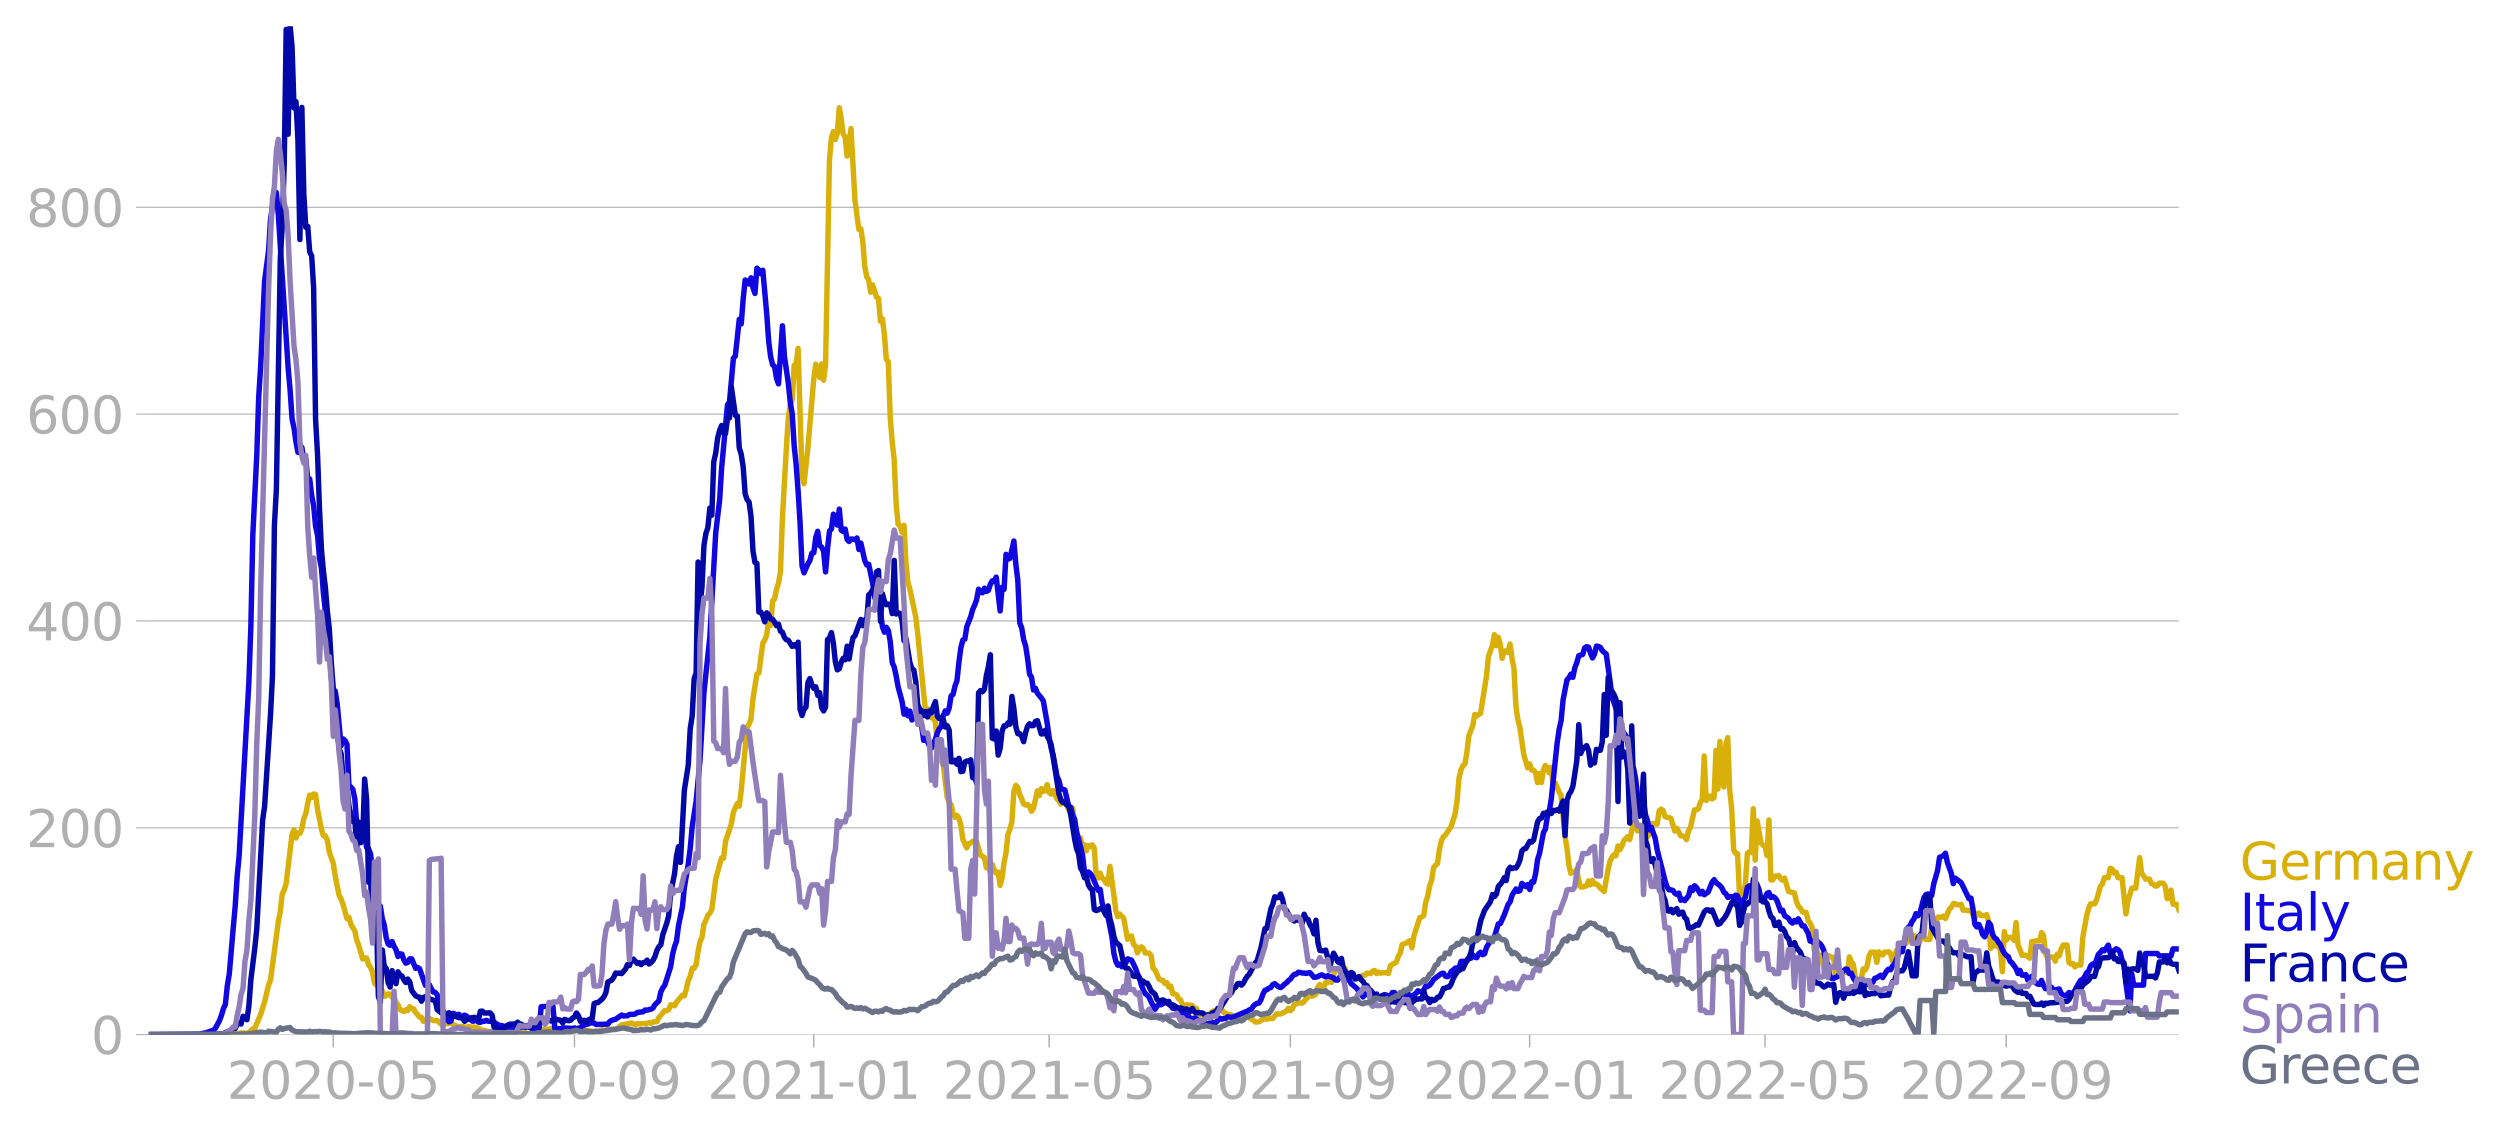 <svg xmlns="http://www.w3.org/2000/svg" xmlns:xlink="http://www.w3.org/1999/xlink" width="916.28" height="416.199" viewBox="0 0 687.21 312.149"><defs><style>*{stroke-linejoin:round;stroke-linecap:butt}</style></defs><g id="figure_1"><path id="patch_1" d="M0 312.15h687.21V0H0v312.15z" style="fill:none"/><g id="axes_1"><path id="patch_2" d="M40.922 284.4h558V7.2h-558v277.2z" style="fill:none"/><g id="matplotlib.axis_1"><g id="xtick_1"><g id="line2d_1"><defs><path id="mbbac6aee06" d="M0 0v3.5" style="stroke:#b0b0b0;stroke-width:.4"/></defs><use xlink:href="#mbbac6aee06" x="91.601" y="284.4" style="fill:#b0b0b0;stroke:#b0b0b0;stroke-width:.4"/></g><g id="text_1" style="fill:#b0b0b0" transform="matrix(.14 0 0 -.14 62.353 302.038)"><defs><path id="DejaVuSans-32" d="M1228 531h2203V0H469v531q359 372 979 998 621 627 780 809 303 340 423 576 121 236 121 464 0 372-261 606-261 235-680 235-297 0-627-103-329-103-704-313v638q381 153 712 231 332 78 607 78 725 0 1156-363 431-362 431-968 0-288-108-546-107-257-392-607-78-91-497-524-418-433-1181-1211z" transform="scale(.016)"/><path id="DejaVuSans-30" d="M2034 4250q-487 0-733-480-245-479-245-1442 0-959 245-1439 246-480 733-480 491 0 736 480 246 480 246 1439 0 963-246 1442-245 480-736 480zm0 500q785 0 1199-621 414-620 414-1801 0-1178-414-1799Q2819-91 2034-91q-784 0-1198 620-414 621-414 1799 0 1181 414 1801 414 621 1198 621z" transform="scale(.016)"/><path id="DejaVuSans-2d" d="M313 2009h1684v-512H313v512z" transform="scale(.016)"/><path id="DejaVuSans-35" d="M691 4666h2478v-532H1269V2991q137 47 274 70 138 23 276 23 781 0 1237-428 457-428 457-1159 0-753-469-1171Q2575-91 1722-91q-294 0-599 50Q819 9 494 109v635q281-153 581-228t634-75q541 0 856 284 316 284 316 772 0 487-316 771-315 285-856 285-253 0-505-56-251-56-513-175v2344z" transform="scale(.016)"/></defs><use xlink:href="#DejaVuSans-32"/><use xlink:href="#DejaVuSans-30" x="63.623"/><use xlink:href="#DejaVuSans-32" x="127.246"/><use xlink:href="#DejaVuSans-30" x="190.869"/><use xlink:href="#DejaVuSans-2d" x="254.492"/><use xlink:href="#DejaVuSans-30" x="290.576"/><use xlink:href="#DejaVuSans-35" x="354.199"/></g></g><g id="xtick_2"><use xlink:href="#mbbac6aee06" id="line2d_2" x="157.914" y="284.4" style="fill:#b0b0b0;stroke:#b0b0b0;stroke-width:.4"/><g id="text_2" style="fill:#b0b0b0" transform="matrix(.14 0 0 -.14 128.666 302.038)"><defs><path id="DejaVuSans-39" d="M703 97v575q238-113 481-172 244-59 479-59 625 0 954 420 330 420 377 1277-181-269-460-413-278-144-615-144-700 0-1108 423-408 424-408 1159 0 718 425 1152 425 435 1131 435 810 0 1236-621 427-620 427-1801 0-1103-524-1761Q2575-91 1691-91q-238 0-482 47Q966 3 703 97zm1256 1978q425 0 673 290 249 291 249 798 0 503-249 795-248 292-673 292t-673-292q-248-292-248-795 0-507 248-798 248-290 673-290z" transform="scale(.016)"/></defs><use xlink:href="#DejaVuSans-32"/><use xlink:href="#DejaVuSans-30" x="63.623"/><use xlink:href="#DejaVuSans-32" x="127.246"/><use xlink:href="#DejaVuSans-30" x="190.869"/><use xlink:href="#DejaVuSans-2d" x="254.492"/><use xlink:href="#DejaVuSans-30" x="290.576"/><use xlink:href="#DejaVuSans-39" x="354.199"/></g></g><g id="xtick_3"><use xlink:href="#mbbac6aee06" id="line2d_3" x="223.688" y="284.4" style="fill:#b0b0b0;stroke:#b0b0b0;stroke-width:.4"/><g id="text_3" style="fill:#b0b0b0" transform="matrix(.14 0 0 -.14 194.44 302.038)"><defs><path id="DejaVuSans-31" d="M794 531h1031v3560L703 3866v575l1116 225h631V531h1031V0H794v531z" transform="scale(.016)"/></defs><use xlink:href="#DejaVuSans-32"/><use xlink:href="#DejaVuSans-30" x="63.623"/><use xlink:href="#DejaVuSans-32" x="127.246"/><use xlink:href="#DejaVuSans-31" x="190.869"/><use xlink:href="#DejaVuSans-2d" x="254.492"/><use xlink:href="#DejaVuSans-30" x="290.576"/><use xlink:href="#DejaVuSans-31" x="354.199"/></g></g><g id="xtick_4"><use xlink:href="#mbbac6aee06" id="line2d_4" x="288.383" y="284.4" style="fill:#b0b0b0;stroke:#b0b0b0;stroke-width:.4"/><g id="text_4" style="fill:#b0b0b0" transform="matrix(.14 0 0 -.14 259.135 302.038)"><use xlink:href="#DejaVuSans-32"/><use xlink:href="#DejaVuSans-30" x="63.623"/><use xlink:href="#DejaVuSans-32" x="127.246"/><use xlink:href="#DejaVuSans-31" x="190.869"/><use xlink:href="#DejaVuSans-2d" x="254.492"/><use xlink:href="#DejaVuSans-30" x="290.576"/><use xlink:href="#DejaVuSans-35" x="354.199"/></g></g><g id="xtick_5"><use xlink:href="#mbbac6aee06" id="line2d_5" x="354.696" y="284.4" style="fill:#b0b0b0;stroke:#b0b0b0;stroke-width:.4"/><g id="text_5" style="fill:#b0b0b0" transform="matrix(.14 0 0 -.14 325.448 302.038)"><use xlink:href="#DejaVuSans-32"/><use xlink:href="#DejaVuSans-30" x="63.623"/><use xlink:href="#DejaVuSans-32" x="127.246"/><use xlink:href="#DejaVuSans-31" x="190.869"/><use xlink:href="#DejaVuSans-2d" x="254.492"/><use xlink:href="#DejaVuSans-30" x="290.576"/><use xlink:href="#DejaVuSans-39" x="354.199"/></g></g><g id="xtick_6"><use xlink:href="#mbbac6aee06" id="line2d_6" x="420.47" y="284.4" style="fill:#b0b0b0;stroke:#b0b0b0;stroke-width:.4"/><g id="text_6" style="fill:#b0b0b0" transform="matrix(.14 0 0 -.14 391.222 302.038)"><use xlink:href="#DejaVuSans-32"/><use xlink:href="#DejaVuSans-30" x="63.623"/><use xlink:href="#DejaVuSans-32" x="127.246"/><use xlink:href="#DejaVuSans-32" x="190.869"/><use xlink:href="#DejaVuSans-2d" x="254.492"/><use xlink:href="#DejaVuSans-30" x="290.576"/><use xlink:href="#DejaVuSans-31" x="354.199"/></g></g><g id="xtick_7"><use xlink:href="#mbbac6aee06" id="line2d_7" x="485.166" y="284.4" style="fill:#b0b0b0;stroke:#b0b0b0;stroke-width:.4"/><g id="text_7" style="fill:#b0b0b0" transform="matrix(.14 0 0 -.14 455.918 302.038)"><use xlink:href="#DejaVuSans-32"/><use xlink:href="#DejaVuSans-30" x="63.623"/><use xlink:href="#DejaVuSans-32" x="127.246"/><use xlink:href="#DejaVuSans-32" x="190.869"/><use xlink:href="#DejaVuSans-2d" x="254.492"/><use xlink:href="#DejaVuSans-30" x="290.576"/><use xlink:href="#DejaVuSans-35" x="354.199"/></g></g><g id="xtick_8"><use xlink:href="#mbbac6aee06" id="line2d_8" x="551.479" y="284.4" style="fill:#b0b0b0;stroke:#b0b0b0;stroke-width:.4"/><g id="text_8" style="fill:#b0b0b0" transform="matrix(.14 0 0 -.14 522.231 302.038)"><use xlink:href="#DejaVuSans-32"/><use xlink:href="#DejaVuSans-30" x="63.623"/><use xlink:href="#DejaVuSans-32" x="127.246"/><use xlink:href="#DejaVuSans-32" x="190.869"/><use xlink:href="#DejaVuSans-2d" x="254.492"/><use xlink:href="#DejaVuSans-30" x="290.576"/><use xlink:href="#DejaVuSans-39" x="354.199"/></g></g></g><g id="matplotlib.axis_2"><g id="ytick_1"><path id="line2d_9" d="M40.922 284.4h558" clip-path="url(#pf5c59f7c82)" style="fill:none;stroke:#b0b0b0;stroke-width:.3;stroke-linecap:square"/><g id="line2d_10"><defs><path id="m95da41d107" d="M0 0h-3.5" style="stroke:#b0b0b0;stroke-width:.3"/></defs><use xlink:href="#m95da41d107" x="40.922" y="284.4" style="fill:#b0b0b0;stroke:#b0b0b0;stroke-width:.3"/></g><use xlink:href="#DejaVuSans-30" id="text_9" style="fill:#b0b0b0" transform="matrix(.14 0 0 -.14 25.015 289.719)"/></g><g id="ytick_2"><path id="line2d_11" d="M40.922 227.547h558" clip-path="url(#pf5c59f7c82)" style="fill:none;stroke:#b0b0b0;stroke-width:.3;stroke-linecap:square"/><use xlink:href="#m95da41d107" id="line2d_12" x="40.922" y="227.547" style="fill:#b0b0b0;stroke:#b0b0b0;stroke-width:.3"/><g id="text_10" style="fill:#b0b0b0" transform="matrix(.14 0 0 -.14 7.2 232.866)"><use xlink:href="#DejaVuSans-32"/><use xlink:href="#DejaVuSans-30" x="63.623"/><use xlink:href="#DejaVuSans-30" x="127.246"/></g></g><g id="ytick_3"><path id="line2d_13" d="M40.922 170.694h558" clip-path="url(#pf5c59f7c82)" style="fill:none;stroke:#b0b0b0;stroke-width:.3;stroke-linecap:square"/><use xlink:href="#m95da41d107" id="line2d_14" x="40.922" y="170.694" style="fill:#b0b0b0;stroke:#b0b0b0;stroke-width:.3"/><g id="text_11" style="fill:#b0b0b0" transform="matrix(.14 0 0 -.14 7.2 176.012)"><defs><path id="DejaVuSans-34" d="M2419 4116 825 1625h1594v2491zm-166 550h794V1625h666v-525h-666V0h-628v1100H313v609l1940 2957z" transform="scale(.016)"/></defs><use xlink:href="#DejaVuSans-34"/><use xlink:href="#DejaVuSans-30" x="63.623"/><use xlink:href="#DejaVuSans-30" x="127.246"/></g></g><g id="ytick_4"><path id="line2d_15" d="M40.922 113.84h558" clip-path="url(#pf5c59f7c82)" style="fill:none;stroke:#b0b0b0;stroke-width:.3;stroke-linecap:square"/><use xlink:href="#m95da41d107" id="line2d_16" x="40.922" y="113.84" style="fill:#b0b0b0;stroke:#b0b0b0;stroke-width:.3"/><g id="text_12" style="fill:#b0b0b0" transform="matrix(.14 0 0 -.14 7.2 119.16)"><defs><path id="DejaVuSans-36" d="M2113 2584q-425 0-674-291-248-290-248-796 0-503 248-796 249-292 674-292t673 292q248 293 248 796 0 506-248 796-248 291-673 291zm1253 1979v-575q-238 112-480 171-242 60-480 60-625 0-955-422-329-422-376-1275 184 272 462 417 279 145 613 145 703 0 1111-427 408-426 408-1160 0-719-425-1154Q2819-91 2113-91q-810 0-1238 620-428 621-428 1799 0 1106 525 1764t1409 658q238 0 480-47t505-140z" transform="scale(.016)"/></defs><use xlink:href="#DejaVuSans-36"/><use xlink:href="#DejaVuSans-30" x="63.623"/><use xlink:href="#DejaVuSans-30" x="127.246"/></g></g><g id="ytick_5"><path id="line2d_17" d="M40.922 56.987h558" clip-path="url(#pf5c59f7c82)" style="fill:none;stroke:#b0b0b0;stroke-width:.3;stroke-linecap:square"/><use xlink:href="#m95da41d107" id="line2d_18" x="40.922" y="56.987" style="fill:#b0b0b0;stroke:#b0b0b0;stroke-width:.3"/><g id="text_13" style="fill:#b0b0b0" transform="matrix(.14 0 0 -.14 7.2 62.306)"><defs><path id="DejaVuSans-38" d="M2034 2216q-450 0-708-241-257-241-257-662 0-422 257-663 258-241 708-241t709 242q260 243 260 662 0 421-258 662-257 241-711 241zm-631 268q-406 100-633 378-226 279-226 679 0 559 398 884 399 325 1092 325 697 0 1094-325t397-884q0-400-227-679-226-278-629-378 456-106 710-416 255-309 255-755 0-679-414-1042Q2806-91 2034-91q-771 0-1186 362-414 363-414 1042 0 446 256 755 257 310 713 416zm-231 997q0-362 226-565 227-203 636-203 407 0 636 203 230 203 230 565 0 363-230 566-229 203-636 203-409 0-636-203-226-203-226-566z" transform="scale(.016)"/></defs><use xlink:href="#DejaVuSans-38"/><use xlink:href="#DejaVuSans-30" x="63.623"/><use xlink:href="#DejaVuSans-30" x="127.246"/></g></g></g><path id="line2d_19" d="m40.922 284.4 22.644-.081 2.156-.244.54-.162 1.078.08.539.042.54-.244 1.077-.975.54-.162 1.617-3.817 1.078-3.452 1.078-4.549.54-1.42 2.156-16.042.54-2.802.538-4.873.54-1.056.539-1.827 1.617-13.482.54-1.219.538 2.234.54-1.38.539.12.539-1.258.539-2.802.539-1.34.54-2.883.538-2.234.54.65.538-.975.54.163.539 4.06 1.078 5.483.54 1.787h.538l.54 1.259.538 3.208 1.079 3.086.539 3.452 1.078 5.4.54.976.538 1.502 1.079 3.899.539-.366.539 1.95 1.078 1.786.54 2.6.538 1.38 1.079 3.736.539-.284.539.04.54 1.787.538.731.54 1.3.538 3.005.54.609.539.081.539.447.539 1.096.54 1.462.538-.203.54-.487.539.122.539.812.539-.04.539 1.38.54.73.538 1.3 1.078.528.54-.446.539.203.539-1.056.539.447.54.162.538.975 1.079 1.258.539.082.539 1.137.539-.488h.539l.54-.324 1.077.568h1.079l1.078.975.54-.203.538.203.54-.163 1.078-.122 1.617.934h1.618l.538.163h.54l.539-.122 1.078.163.54-.041 1.077.284.54.366.539.203.539.08.539.204.54.081 2.156-.081 1.078-.487 2.156.08h.54l.539.123h.539l.539.284 1.078-.447.54-.243 1.078-.082.539-.203.539-.325 1.617.65.54.122.538-.244.54.244 1.617.04.54-.04.538-.244.54.285 2.156-.244 1.617.528.54.244.539-.163 1.078.04.539-.324.54-.122.538.081.54-.04 1.078.325 1.078.08.539.204h.54l1.077-.163.54-.04.539-.325.539.122h.539l.539-.244 1.078-.04 1.079.121.539-.284.539-.65.539-.325 2.696-.568 1.078.568.539-.406.54.122 1.077-.122.54.04 1.078-.283.539.162.539-.365 1.078-.082.54-1.096 1.617-1.95.539.041.54-.243.538-1.381 1.078.284.54-1.015 1.617-1.909.54.203.538-1.868.54-2.396.538-1.137.54-2.193h.539l.539-1.015.539-3.614.54-2.68.538-1.178.54-3.614.539-1.097.539-1.38.539-.569.539-.934 1.078-8.406 1.078-4.061.54-1.787.539.04.539-4.588 1.078-3.249.54-1.705.538-3.087 1.079-2.396.539.731.539-4.264 1.617-17.421.54-.812.539-1.422.539-5.644 1.078-6.782.54-.244 1.077-8.162.54-.894.539-1.421.539-4.183.539 1.584.539-6.741.54-.528.538-2.68.54-1.665.538-3.127.54-14.701 1.078-19.208.539-8.366.54-3.573.538-1.544.54-9.38.539-.406.539-4.224 1.078 35.046.54 2.152 1.077-9.868 1.618-19.086.539-3.899 1.078 3.655.54-3.736.538 4.467.54-4.304L228 44.073l.539-6.213.539-1.665.54 2.152.538-1.665.54-7.066.539 3.046.539 4.183.539.812.539 5.239 1.078-7.554 1.078 19.696 1.079 8 .539-.122.539 3.493.54 6.74.538 2.925.54.812.538 3.452.54-2.03 1.078 3.41.539.285.54 6.294.538-.65.54 4.264.539 6.823.539.69.539 15.432.539 6.578.54 4.873.538 12.143.54 5.604.538.528.54 1.705.539-1.908.539 10.274.539 5.36.54 1.95 1.617 7.634.539 4.589 1.617 16.284.54 4.914.538-.487.54.081.539 2.315.539.162.539 1.056.539 5.28 1.078 5.278.54 1.056 1.078 8.975.539 1.543.539.488.539 2.477.54 1.056.538-.528.54.69.538 2.071.54 3.817 1.078 2.356.539-1.178.54-.122.538-.487h1.079l1.078 3.777 1.078.65.54 2.842.538-.04.54 1.096.539-1.99.539 1.502.539.894.539-.284.54 3.654.538-1.99.54-4.263.538-2.6.54-5.116.539-1.462.539-1.99.539-8.284.54-1.787.538.528.54 1.99.539 1.096.539 1.503.539.284.539-.122.54.447.538 1.38.54-.73 1.078-4.874.539 1.3.539-1.909.539.772.54-.203.538-1.665.54 2.193.538.406.54-.975 1.078 2.274.539.569.54.893.538-.243.54-.69 1.078 2.517.539.69.539-1.137.54 3.818 1.077 4.75.54-.405.539 2.518.539-.65.539 1.665.539-1.462.54.284.538-.447.54.853.538 7.635.54.568.539-1.3.539 1.382.539.284.54 1.056.538.284.54-4.873 1.078 7.878.539 4.305.539 1.665.54-.731 1.077 1.096 1.079 5.848.539-.65.539-.284.539 2.274.54.487.538 1.909.54-1.218.538-.447.54.447.539 1.218 1.078.081.54.65.538 3.492.54.488 1.078 2.436.539.325.539.081.54.813.538-.204.54 1.219.538-.285.54 2.112.539.04.539.285.539 1.056.54.325.538 1.3.54.811.538-.771 1.618.203.539.812.54-.04.538 1.258.54.528 1.078.163.539-.325.539.365.54-.406.538-.65.54-.243 1.078-.122 1.078-.244.539.853.54.163.538.284 1.078.203.54.772 1.078-.366.539.244 1.617-.285h.54l1.078.813.539.203.54.528.538.04.54-.081 1.078-.69.539-.203.539.243.539-.243h1.078l1.079-1.26H352l.539-.202 1.078-.61.54-.73.538.65.54-.488.539-1.259.539-.081.539-.366 1.078.122.54-.487.538-.69.54-.407.539-.852.539.528.539-.163.54-.365.538-1.95.54-.73.538 1.42.54-.73.539-1.219.539-.04.539-.528.54.487 1.077-3.736.54.04.539.407.539.122.539-.812.54.162.538 1.95.54-.326.538-.162.54.771.539.122.539.447.539-.365.54-.041.538-.528.54.04.538-.609 1.079.082.539-.65.539-.162.54.852.538-.406.54.284.539-.121h1.078l.539.203.54-2.071.538-.447 1.078-.528.54-1.624.539-.894.539-2.396 1.078-.365.54-.406.538-.244.54 1.909.539-3.25 1.617-5.035.54-.162.538-.406.54-3.574.539-1.705.539-2.843.539-1.503.539-3.492.54-.731.538-.406.54-3.899.538-2.355.54-1.178.539-.406 1.617-2.396 1.078-3.451.54-3.534.539-6.335.539-2.233.539-1.178.539-.446.54-3.209.538-4.507 1.079-2.843.539-3.046.539.406 1.078-.771 1.617-10.234.54-5.36 1.078-2.965.539-3.005.54 3.005.538-2.314.54 1.908.538 3.899.54-1.95.539-.121.539.446.539-2.314.54 3.939.538 2.72.54 10.437.539 3.736.539 2.03 1.078 7.554 1.078 3.614.54-1.096.538 1.706.54.04.539.65.539 2.761.539-2.436.54 2.396.538-3.411.54-1.26.538.65.54 1.381.539-1.543.539 5.157.539-.893 1.078 2.558.54.894 1.078 11.127.539 3.33.539 4.71.54 2.274.538-.284.54.081.538-.852.54 2.964.539 1.868h.539l1.078-.325.54-1.34.538 1.056.54-1.218.539.974h.539l.539.406.539.731 1.078.934 1.079-6.091.539-2.274.539-1.056.539-.69.54.284.538-2.68.54 1.015.538-.934.54-1.543 1.078-1.097.539.813 1.078-4.67.54.73.538 1.544.54-1.625.539.65.539-.081.539 2.883.54-.081.538-.975.54-2.64.539-.202.539.243h.539l.539-3.614.54-.528.538.325.54 1.705.538.244.54.04.539.204 1.078 3.492.54-.771 1.077 2.07.54.041.539.244.539.772.539-2.437.539-.893 1.078-4.833h.54l.539-.284.539-1.746.539-.772.539-12.02.54 12.223 1.077-1.218.54.812.539-.366.539-12.995.539 10.64.539-13.076.54 10.396.538 2.112.54-11.737.538-1.827.54 14.538.539 4.955.539 11.37.539.934.54.081.538 11.452.54.528.539-.568.539-3.127.539-8.325.539-.447.54.203.538-12.06.54 14.131.538-10.761 1.079 6.091.539.569.539.243.54 2.6.538-9.788.54 16.488h.538l.54-1.015h.539l.539-.203.539.893.54.406.538-.568 1.079 3.654 1.617.447.54 2.315.538 1.3.54.527.538.975.54.244.539-.041.539 2.274.539.65.54 1.178.538 6.05.54 1.909.538-.284.54-.04.539.933.539 2.721.539.203.54-3.614h.538l.54.325.539.08.539 5.443.539-2.193.539 1.665.54-.61.538-.162 1.078-.04.54-4.265.539 1.34.539.69.539 3.534.54.772 1.077.04.54-3.046.539.325.539-1.015.539-2.883.539-1.056h1.078l.54 2.802.539-2.883.539.609.539.244.539-.772h.54l.538-.122.54.447.538 2.152.54-1.015.539-1.909 1.078-.04.54-.203.538-2.559.54.731.538-1.502.54.65.539-1.219h.539l.539.325.54 2.558 1.077-2.599.54.082.539.73h1.078l.54-3.451.538-1.828.54.812.538-1.624 1.079-.04.539-.285.539.65 1.078-2.599.54-.487.538-.975h.54l.539.284.539.04.539-.12.54 1.583.538-.081.54.162h1.078l.539 1.218.539.853.54-1.259.538-.081.54.65h1.078l.539-.244.539 1.828.539 7.472.54-1.503.538.812h1.078l.54 1.097.539 5.97.539-11.006.539 2.356.54-.772h1.077l.54.812.539-4.873.539 6.254.539 1.178.54 1.543h1.077l1.079.812.539-4.589.539.081.539-.243h1.078l.54-2.275.538.772.54 5.036.539.974 1.078-.081h.54l.538 1.137.54-1.95.539.488.539-1.908.539-1.056h1.078l.54 4.792.538.406.54-.122.539.934.539-.528h1.078l.54-7.513 1.077-6.091.54-1.95.539-1.258h1.078l.539-.975 1.078-3.898.54-.528.539-1.787h1.078l.539-2.6.54.244.538 1.097.54-.244.538 1.503h1.079l1.078 9.95.54-3.453 1.077-3.614h1.079l1.078-8.406.539 4.304.54.69.538.894h1.079l.539 1.26.539.162.539.528.54-.082.538-.73h1.078l.54.812.539 3.41.539-.04.539-2.274.54 3.898h1.077l.54 1.503h0" clip-path="url(#pf5c59f7c82)" style="fill:none;stroke:#d8b009;stroke-width:1.5;stroke-linecap:square"/><path id="line2d_20" d="m40.922 284.4 13.479-.081.539-.04 1.078-.285.54-.081 2.156-.772.539-.568 1.078-2.03.54-1.463.538-1.827.54-1.137.539-5.198.539-3.208 1.078-12.549.54-6.01.538-8.162.54-5.645 2.695-47.96.54-15.31.538-25.096 1.079-21.726.539-16.163.539-8.447 1.078-23.431 1.078-8.163.54-8.568.539-3.818 1.078-3.736.54 6.213 2.695 41.95.539 6.091.539 7.96.54 2.518.538 3.817.54 2.843.539.08.539-1.461.539 3.452.539-.203.54 5.563.538-.081.54 4.548.538 2.762.54 5.726.539 2.477.539 6.294.539 2.721.54 7.025.538 4.914.54 6.173.538 4.63 1.079 13.4.539-2.396.539 3.493 1.078 11.533.54-1.868.539.447.539 1.055.539 11.371.539.366.54.65.538 2.598.54 7.066.538.488.54.04.539 1.665.539.812.539 3.25.54.405.538 1.381 1.079 8.853.539 1.38.539 3.859.539.284.539 3.411.54 1.787.538 3.492.54 1.746.539.325.539-1.015.539 1.3.539.934.54 1.868.538-.731.54.08.538 1.585.54.893.539-.203.539-.975h.539l1.078 2.6.54-.244.538.365 1.618 4.548.539-.527.54.365.538 1.178.54.812.539.122.539.65.539 3.005.539 1.3.54.69.538 1.664.54.082.538.69.54-.203.539-2.112.539.163.539.609.54-.528.538.609.54-.081.538-.284.54.243.539.731.539.122.539.569.54-.082.538-.203.54.528.539.081.539-.324.539.04.539-.284.54.244 1.077.08.54.163.539.406 1.078.61.539-.082.54.325 1.617.569.539-.163h.539l.539-.122.539-.284.54.244 1.077-.285.54.244.539-.325 1.078.569 1.617-.04h.54l.539-5.89 1.078-.08 1.617.162.54-.244.538 6.295.54-.122 1.078.04.539-.243 2.696.162.539-.162.539.284.54-.203.538-.081.54-.61.538-.121.54-.244.539-.08.539-.326 1.078.04.54.407 3.234-.081.54-.731.538-.325 1.079-.325 1.078-.731.539-.406.54.284.538-.081.54.04.538-.405h1.079l.539-.122.539-.406 1.617-.203.54-.488.539.081.539-.203.539-.08.539-.326.54-.934 1.077-1.015.54-2.477.539-1.097.539-.73 1.617-5.077.54-3.41.538-2.153.54-1.462.539-4.224 1.078-5.157.54-5.36 1.077-6.457.54-4.386.539-5.93 1.078-6.984 1.078-11.33 1.078-18.6 1.618-15.187 1.617-28.67 1.078-9.056.54-8.731 1.617-17.422.54-.69 1.077-12.061.54-.65 1.078-10.07.539 1.258.539-6.863.54-5.198.538.244.54.852.539-1.705.539 2.761.539 1.543.539-6.944.54.528.538.975.54-.934 1.078 11.98.539 7.512.539 4.305.539 2.152.54.528.538 3.249.54 1.502 1.078-15.96.539 8.285 1.078 7.432.54 5.36.538 3.087.54 8.852.539 5.158.539 7.228.539 8.731.539 11.858.54 1.909 1.077-2.477.54-.894.539-2.03.539-.122.539-4.183.539-1.705.54 3.939.538.406.54 1.096.539 5.726.539-6.416.539-4.833.539-.568.539-4.061.54 1.34.538 1.665.54-4.386.539 5.807.539.325.539-.65.539 2.884.54.528.538-.69.54.04.538.203.54-.528.539 3.168.539-1.747 1.078 4.833.54 1.178.538-.203 1.079 5.238.539 3.696.539 1.705.539-.365.54 2.883.538 4.061.54 1.462.539-1.34.539.893.539 3.127.539 5.685.54 1.219.538 2.477.54 3.005 1.078 3.98.539 3.492.539-1.34.539 1.787.54-1.3.538 2.437.54-.447 1.078-1.462.539 2.071.539 1.584.539 3.858.54-1.178.538 1.625.54 1.137.539.528 1.078-2.437.539-1.787.54-1.096.538-.61.54-2.923.538-1.34.54.609.539-1.38.539-3.371.539-.407.54-2.314.538-1.462.54-5.117.538-4.02.54-2.03.539-.244.539-3.412 1.078-2.761.54-1.99.538-1.178.54-1.502.539-2.883.539.852.539.122.54-1.259.538.894.54-.285.538-1.665.54-.974.539.162.539-1.177 1.078 9.3.54-6.498.538.568.54-9.624.539 1.3.539-.204 1.078-4.751.54 6.416.538 4.345.54 11.737.539 1.38.539 3.249.539 1.706.539 3.492.54 4.264.538.812.54 3.533.538-.487.54 1.38 1.078 1.3.539.812 1.078 6.132.54 3.899.538 2.964.54 1.828 1.078 5.888.539 1.218.54 2.275.538.08.54.204 1.078 4.548.539.203.539 2.315.54 1.015.538 3.574.54 1.868 1.078 4.386.539 4.588.539 1.503.539-1.462.54.447.538.853 1.618 3.776.539-.284.539 3.736.539 1.706 1.078 2.274 1.079 5.36.539 4.548.539 2.153.539 1.056.54-.285.538.69.54-.365.538-.609.54-1.178 1.078.366 1.078 2.193.54 1.584.538 1.015.54 2.07.539 1.382.539.974.539.366.539.609.54 1.3 1.077 1.99.54-.854.539-.487.539.122.539-.284.54-.447.538.244.54-.447.538 1.137.54.73.539.082.539-.122.539.731 1.078.731.54.122.538.406.54.203.539.731.539.163.539-.366.54.163.538.568.54-.04 1.078.406.539.406.539.08 1.078-.486.54.324.538-.162 1.079-1.178.539.244.539-.162.54-.041.538-.447 1.078.163.54-.122 3.234-1.38.54-.163.539-.406.539-.122.539-.853.54-.487.538-.325.54-.081.538-.934.54-1.544.539-1.015.539-.162.539-.447.54-.162.538-.813.54-.243 1.078.893.539.163.539-.366.539-.568.54-.366.538-.61.54-.405.539-.772.539-.528.539-.08.539-.488.54.04.538.163h.54l.538.122.54-.163.539-.04 1.078 1.259.54-.041.538-.163.54-.324.538-.163 1.079.569.539-.325 1.617.609.54.569.539.04.539-.73.539-.041 1.078.243.54.488h.538l.54 1.015 1.617 1.38.539.975.54.406.538.894.54-.853 1.078.365 1.617.163.54-.488.538 1.3.54.122.539-.406.539-.853 1.617.447.54-1.016h.538l.54.569.539.893 1.078-1.259.539.244.54.081.538-.081 1.079.69.539-.528.539-.365.539-.731.539.244h.54l.538-.488.54-1.096.539.122.539-.325.539-.69.539-.894 2.156-1.624.54-.082.539.813.539.162.539-.406.54-1.056.538-.365.54-.528 1.078-.203.539-1.665.539-.04.539.202.54-.243.538-.731.54-.041.539-.934.539.609.539.162.539-1.096.54-.406.538.69.54-.284.538-1.787 1.079-1.787.539-.243.539-.853 1.078-3.533.54-.081 1.078-2.356 1.078-2.924.539-.69.54-1.827 1.077-1.706.54.65.539-.203.539-1.99 1.078.893.54-.568.538 1.34.54-2.112.539.081.539-2.314.539-3.858.539-1.706 1.078-5.726.54-.974.538-3.533.54-1.422.539-3.33 1.078-10.355.54-5.036.538-3.695.54-2.437.539-5.685 1.078-5.523.539-.528.54-1.015.538.853.54-2.64.538-1.38.54-1.91 1.078-.365.539-1.787.54-.324.538.121.54 1.665.538 1.3.54-1.015.539-2.234.539.081.539.244.54.934 1.077.934 1.079 7.635.539 4.304 1.617 4.467.54 4.305.538.203 1.079 1.503.539 2.03 1.078 5.929.54 1.056.538 2.883.54 4.914.539 1.705.539-.121.539-.244.539 3.614.54 1.543.538 2.6.54-.691 1.078 3.086.539 3.127 1.617 6.335.54 2.193.538 1.625.54.771.539.04.539.163.539.772.54.325.538-.366.54 1.95.538-.285.54.406 1.078-1.34.539-2.193.54.772.538-1.34.54.446 1.078 1.787.539-.69.539.934 1.078-.772 1.078-2.68.54-.69.539.812 1.078.812.54.69.538 1.138.54.406.538 1.015.54-.203H476l.539.446.539-.852.54.203 1.077 3.167.54-2.03.539-.69.539-2.803.539-.406.54.244.538-.569.54-.771.538.771.54 1.422.539 2.802.539.528 1.078-2.315.54-.284.538 1.38.54-.284.539.325.539.69 1.078 2.965.54-.203.538 1.502 1.079.731.539.894.539.406.539-.731.54.406.538-.853 1.078 1.95h.54l1.078 2.03.539 2.152.54-.04.538.568.54-1.178.538 1.016.54.284.539.73.539 1.179.539 3.167.54.61.538 3.167.54.771h.539l.539-.324.539-.163.539-.853.54-.203 1.077-1.015.54.04.539 1.178.539-.122.539 1.3.539.812.54.447.538.609.54.325.538-.731.54.447.539-.082 1.078-.852.54.203.538-1.056.54-.163 1.078-.69.539.65 1.078-1.787.54-.528.538.162.54-1.015.539-.487 1.617-3.98.54.528 1.077-5.32.54-1.38.539-.447.539-1.178.539-.73.539-1.422.54.609.538-.772 1.079-4.182.539-.853.539-.203.539.081.54.325.538-3.127 1.078-3.736.54-3.614 1.078-.447.539-.69.54 2.558 1.077 3.005.54 2.802.539-1.502 1.617 1.218 2.157 4.426.539-.162.539 2.883.539 4.345.54.69.538-.69.54 1.137.538 1.665.54.61.539-1.34.539-2.6.539.65.54 2.559.538 1.015.54.325.538.893.54.61.539 1.461.539.894.539.65.54.324.538 1.3.54.446 1.078 1.544.539 1.34.539-.853.54 1.3.538.04.54-.162.538 1.462 1.079-1.016.539 1.178.539.61.54.365.538.08.54-1.096.538 1.34.54.934h.539l1.078-.406.54.772.538-.04 1.079-.244.539 1.218.539.447.539.203.54-.285.538-.609 1.078.366 1.618-2.924.539-.853.54-.162.538-.813.54-1.055.538-.406.54-1.462.539-.528.539.365 1.078-3.046.54-.487.538-.73.54.283 1.078-1.583.539 2.193.54-.285 1.077-.893.54.244.539.65.539 2.111.539 1.584.539 4.873 1.078 7.594.54-10.152.538 3.086h2.696l.54-8.69h3.234l.54.65h3.234l.54-1.91h1.616" clip-path="url(#pf5c59f7c82)" style="fill:none;stroke:#1007e1;stroke-width:1.5;stroke-linecap:square"/><path id="line2d_21" d="m40.922 284.4 18.33-.081 2.157-.203.54-.285 1.078-.324.539-.285.54-.609.538.122.54-1.178.538-.203.54.122.539-2.112.539.325.539.61.54-3.858.538-7.148 1.079-8.65.539-5.198 1.617-30.05.54-3.737 1.617-25.096.539-10.6.539-41.502.539-9.95 1.078-63.228.54-9.137.538-16.894.54-37.158.539 28.792L79.74 7.2l.539 5.563.54 16.894.538-1.706.54 10.559.539 27.33.539-36.305.539 23.838.539 9.096.54-.203.538 6.985.54 1.056.538 8.731.54 36.305.539 9.624.539 15.107.539 11.046.54 5.929.538 4.467.54 6.538.538 4.792.54 9.218 1.078 13.97.539 4.386.54 5.32.538 1.38.54 6.132.539 4.467.539-1.015.539 4.751.539 2.64.54 1.746.538-.609.54 7.716.538-6.985.54 5.685.539-.73.539-16.772.539 5.441.54 22.945.538-1.056.54 10.924.538-1.868.54.487.539 22.863.539 1.625.539-14.376.54 4.467.538.609.54 3.94.539 1.177.539-4.508.539 2.315.539 1.259.54-3.249.538.893.54.244.538 1.056.54.73.539-.933.539.73.539 2.437 1.078 1.422.54.284.538.122.54 1.096.539-1.056.539-.162.539-.04.54.568 1.077.406.54.162.539 2.437 1.078.853.54-.488.538.69.54.245.538-.447.54.974.539-.243 1.617.609.54.04.538.204.54.771.539-.487.539-.122.539-.325 1.078-.162 1.078.65.54-2.315.539-.04.539.527 1.617-.04.54.609.538 3.33 1.079.365.539.122h.539l.54.243.538-1.055 1.078-.528 1.618-.04.539-.488.54.447.538.121.54.488 1.078-.122h.539l.539.609 1.617-1.3.54-.243 1.078-.081.539-.163.539-.365.54.04.538.244.54-.203.538-.325 1.618.325.539.73.54-.974 1.077.366.54-.122.539-.61.539-.324.539-1.056.54.731.538 1.543.54-.244.538-.04.54.325.539-.447.539-.244.539-.08.54-4.143.538-.244.54-.04 1.078-.934.539-.65.539-1.137.539-2.924 1.078-.528.54-.771.539-1.178.539.081.539-.04.539.121 1.078-1.218.54-1.259.538.244.54-1.38.539-.366 1.078 1.177.54-.203.538.528.54-.568h.538l.54-.65.539 1.056.539-.406.539-.569.54-1.056.538-1.665.54-1.056.539-.487.539-2.802 1.078-3.127.54-2.071.538-6.213 1.078-5.32.54-4.914.539-2.558.539 4.304 1.078-19.817 1.078-6.904.54-10.03.539-3.493.539-10.233.539-1.584.539-30.498.54 11.899.538-5.036.54-11.451.539-3.29.539-1.584.539-5.36.539 1.95.54-14.701.538-2.356.54-4.223.538-2.03.54-1.34.539 1.99.539.202.539-4.183.54-.08.538-8.448 1.078 7.716.54.203.539 8.731.539 1.747.539 3.492.54 7.39.538 1.625.54.65.539 3.98.539 9.502.539 3.127.539.285.54 13.36h.538l.54.975.538 1.705.54-2.477.539.569.539 1.137.539.08.54.772.538.975.54-.406.538 1.909.54.284.539 1.421.539.65.539.162 1.078 1.665.54-.446.539.528.539-1.219.539 18.396.539 1.747.54-1.706.538-.569.54-6.781.538-1.097.54 1.625.539 1.055.539-.406.539 2.315.54-.69.538 4.101.54.894.539-1.016.539-18.599.539-.487.539-1.421.539 2.964.54 5.117.538 2.152.54-.325.539-1.827.539-1.015.539.406.539-3.736.54 3.492.538-3.29.54-2.558.538-.527 1.618-4.468.539 1.706.54-1.624.538.122.54-6.985.538-.447.54-.934.539-.406.539-4.548.539-.325.54 13.97.538-7.595.54 2.03.539.976.539-.163.539.081.539 2.518.54-14.62.538 14.742.54-.325.538.163.54 1.949.539 5.563.539-.568 1.078 6.578.54 1.706.538.325.54 3.167.539 6.336.539 1.299.539.406.539 1.34.54-1.137.538 1.503.54-1.665.539.528.539-1.787.539-1.3.539 4.061.54.61.538-.325.54.609.538 2.03.54-.365.539 1.137.539 8.771.539.041.54-.447.538 1.097.54-1.625.538 3.655.54-.122.539-2.517.539-.285.539.082.54-.407.538 4.914.54-.203.539 1.706.539-24.853.539-.61.539.326.54-.69.538-3.818.54-2.315.538-3.33.54 22.944.539.204.539-2.193.539 6.619.54-1.827.538-4.792.54-1.422.538.04.54-.852.539.366.539-7.635.539 3.29.54 5.035.538 1.909h.54l.539.73.539 1.462.539-2.517.539-1.746.54-.65.538.528.54-.04.538-1.138.54-.203 1.078 3.655.539-.081.54-.934.538 1.624.54 1.015.538 1.26 2.157 13.603.54 1.665.538.65.54-.04.539.77.539.245.539 2.436 1.078 6.741.54 2.6.538 1.38.54 3.899.539.934.539 1.746.539-.081.539 2.03.54.934.538.406.54 5.442.538.284.54-.162.539-.366.539-.081.539.853.54 1.096.538-2.599.54 3.533.539 1.99.539 2.924.539 1.502 1.078.935 1.078 4.913.54 1.26.539.08.539.569.539.934.539.65.54.04.538-.203.54.853.538.487.54.244.539.487.539.04.539.935.54 1.178 1.077.934.54 1.421.539.406 1.078-.284 1.078.568.54.61.538.365.54-.203 1.617.975.54-.122 1.077.406.54-.081 1.078.609.539-.772.539.894.54.365.538-.162.54.121h.539l.539.325.539.853.539-.65.54.163.538-.61.54-.243.538-.04.54-1.056.539.162 2.156-3.533 1.078-.934.54-1.259.539-.203.539-.975.539-.121.54.487.538-.528.54-1.097.539-.812.539-.568 1.617-3.087.54-.527 1.077-3.655 1.079-5.239.539-.122 1.078-5.279.54-1.34.538-2.03.54.202h.539l.539-.974.539 1.543.539 2.518.54.487 1.077 1.99.54.528.539.365.539-.365.539.162.54-.446.538 1.258.54-2.477.538 1.26.54.162.539 1.502.539.812.539 1.665.54-3.736.538 6.092.54 2.193 1.078.121.539-.203.539 2.112.539 2.965.54-2.6.538-1.624.54.894.539 1.38.539.366.539-1.218.539 2.802.54.852.538.569.54.975.538-1.34.54.324.539 1.503.539-.163.539-.528.54.853.538.488.54.934.538.203.54.934.539.406 1.078 1.38.54.285 1.077.081.54-.406 1.078 1.868.539-.325.54.325.538-.122 1.618.203.539-.487 1.078.528.54.04.538-.162.54 1.624.538-2.03.54.081.539-.61.539.123.539-.122.54.081.538-2.071.54 1.706.539.203.539 1.137.539-.894.539.366.54-.244.538-.69.54-.081.538-.934.54-1.381.539-.081.539-.325h.539l.54-.894.538-1.462 1.078-1.827 1.079-.731.539-.162 1.078-2.437.54-.61.538-1.258.54-2.802.539-.65.539-.284 1.078-5.117 1.078-2.883 1.618-2.355.539-1.95.539.569.54-.69.538-2.112.54-.569.538-.73.54-1.097.539.771.539-2.883.539-.771.54.365.538-.203.54.04.539-.852.539-1.3.539-2.518.539-.568.54-.122 1.077-1.95.54.204.539-.569 1.078-4.954.539-.934.54-.162.538-1.3.54.04.538-.405.54.406h.539l.539-.853.539.081.54-.244.538.366 1.079-2.762.539 9.503.539-9.665.539-1.706.54-.771.538-1.38 1.078-7.067.54-9.909.539 7.92.539-1.219 1.078-.934.54 1.3.538 4.06.54-.812.539.203.539-3.736.539.325.539-.081.54-2.274.538-13.036.54 11.208.539-15.878.539 3.452.539.365.539.894.54 1.3.538 28.06.54-27.167.538 14.944.54-1.421.539.568.539 4.305.539 14.7.54-26.72.538 18.03.54.203.538 4.751.54 1.868.539-3.045.539-8.528.539 18.111.54 1.544.538 4.101.54.244.539-.772.539 1.787.539 2.274.539 1.746.54 1.3.538 3.005.54 1.3.538 2.842.54.163.539-.488.539.934.539-.73.54-.407.538 1.543.54-.487.538-.081.54 1.462.539.487.539 2.396.539.122.54-.366.538-.203.54-.446.539.121 1.617-3.654.54-.528.538-.041.54.406.538-.365 1.618 3.939.539-.203.54-.772.538-.568.54-.772.538-1.056 1.079-2.558.539-.488.539 1.056.54.406.538 5.28.54-.934.539-3.046.539-2.112.539.203.539-.568.54-.203.538-6.051.54.487.538 3.046.54 2.152.539-.487.539.568.539.325.54.69.538 2.031.54 1.543.538.406.54 1.95.539-.041.539-.893.539 1.949.54-.122.538.731.54 1.543.539.447 1.078 3.98.539-2.884.54 1.34 1.077 1.34.54 1.381.539.366.539.162.539 2.883.539.041.54 1.178.538 1.584.54.812 1.078.162 1.078.975.539-.285.54-.527.538.284 1.079-.203.539 4.914.539-1.828.539-.771.54-.041.538 1.543.54-1.462.538.122h.54l.539-1.137.539 1.137.539-.284.54-1.747.538 1.584h.54l.538-2.72.54 3.776.539-.69.539.365.539-.243h1.078l.54-.894 1.078 1.503 1.617-.203h.54l.538-2.112.54-1.543.539-.203.539-1.909.539-.893h1.078l.54-.853 1.077-4.386 1.079 6.62h1.078l.54-10.518 1.077-1.34 1.079-9.99h1.078l.54 8.568 1.077 1.909 1.079 1.827h1.078l.539.569.54.73.538.529.54 1.015.538.365h1.079l.539.894.539-.406.54.08 1.077.529h1.079l.539 7.066.539-2.721.54-.203.538-.487h1.618l.539-4.711.539 3.655.539 1.462.54 1.949.538.934h1.078l.54.244.539.65 1.078.243.54-.162h1.077l.54 1.056.539.487.539.325.539-.69.54.974h1.077l.54.934.539-.162 1.078 2.152.539.122h1.078l.54-.406.538.65.54-.61.539.122.539-.203 1.617-.081 1.079-.163 1.078-.162h1.078l.54-.528.538-1.015.54-.447 1.078-1.462h1.078l.54-1.096 1.616-1.26.54-1.055h1.078l.539-2.071.54-.65.538-2.071.54-.284 1.078-.082h.539l.539-.324.54-1.219.538 1.868.54-.08.538.811h1.079l.539.406.539 5.32.54-3.655.538.65.54-.69h1.078l.539.406.539-4.751.539 3.167.54.081.538 3.168 2.157-.04.539.446.54-1.38.538-3.006h1.078l.54-1.015.539 1.259.539-.934.539 1.096.54.244h1.077l.54 1.746h0" clip-path="url(#pf5c59f7c82)" style="fill:none;stroke:#0309a6;stroke-width:1.5;stroke-linecap:square"/><path id="line2d_22" d="m40.922 284.4 19.41-.081 1.077-.122 1.079-.487.539-.447.539-.244.54-.73h.538l.54-3.087.538-2.315.54-3.533.539-1.705.539-7.472.539-2.884.54-8.365.538-5.483 1.079-23.269.539-19.736.539-12.426.539-30.417 2.156-81.503.54-15.188.539-10.193.539-3.411.539-9.868.54-3.127.538 3.858.54 5.157.538 8.65.54 1.787.539 7.147.539 12.426 1.078 17.869.54 3.695.538 6.213.54 16.407.539 3.857.539 1.95.539-2.153.54 19.655.538 7.838.54 6.01.538-5.279.54 8.812.539 6.782.539 12.995.539-13.685.54 4.954.538 2.761.54 5.239.538-.73.54 6.984.539 14.904.539-7.27.539 5.036.54 6.782.538 4.71.54 8.488.539 2.233.539-9.3.539 15.351.539.853.54 1.665.538.365.54 2.437.538-.162 1.079 6.74.539 5.808.539-.934.54 4.345.538 3.005.54 6.7.538-22.334.54 2.192.539-3.005.539 48.285h3.235l.539-11.899.539 11.493 1.617-.122 1.079.163 1.617.04.54.203 2.695.122h1.078l.54-47.879.538-.284 2.157-.203.539-.122.54 47.554.538.162 1.078-.121 1.079-.61.539-.04.539-.366 1.078.203h.54l1.078.406.539-.04.539.609 2.696.04.539.082 1.078-.081 1.617.08 1.079.082 1.617.04h1.078l.54-.121 2.156.081 1.078-1.99.54.163h2.156l.539-1.868.54.852.538.122.54-1.015.538-.365h1.079l.539 1.786.539-.771.54-5.239.538.406.54-.528h1.078l.539-.203.539-1.137.539 3.249.54-.366.538.407h1.079l.539-1.99.539-.244.539.203.54-.609.538-6.863h1.078l.54-.61.539-.811.539.325.539-1.26.54 5.523h1.077l.54-.121.539-3.168.539-8.325.539-3.695.539-1.706h1.078l.54-2.72.539-3.452.539 4.426.539 3.167.539-.974h1.078l.54-.447.538 9.787.54-10.152.539-3.98 1.617.04.54 1.625.538-10.6.54 12.346.539 2.274.539-5.198h1.078l.54-2.274.538 7.35.54-5.4.539-.57.539.772h1.078l.54-.893.538-5.604.54 2.152.538-.609.54-.365h1.078l1.078-4.508.54-.487.538-.731.54-.325h1.078l.539-4.061.539 1.178.54-59.087.538-7.92.54-4.385h1.078l.539-5.4.539 9.664.54 35.046.538.487.54 1.584h1.078l.539 1.137.539-17.665.539 16.61.54 4.223.538-.812h1.078l.54-1.138.539-4.142.539-.73.539-3.452.54 1.38h1.077l1.079 8.366 1.078 7.269.54 3.249h1.077l.54.284.539 17.95.539-4.062 1.078-5.563h1.078l.54.203.538-15.757 1.079 13.077.539 5.32h1.078l.54 2.233.538 5.198.54.69.539 2.234.539 6.05h1.078l.54 1.463 1.077-5.239.54-.893h1.617l.54 2.314.538-1.3.54 10.031.539-3.939.539-8.081h1.078l.539-6.497.54-2.275.538-7.918.54 1.786.539-1.462h1.078l.539-2.192.54.162.538-10.924 1.078-14.944h1.079l.539-12.67.539-7.391.54-1.34 1.077-9.097h1.079l.539.203.539-5.604.539-2.761.54 3.37.538-2.883h1.079l.539-5.97.539-1.705 1.078-6.457.54 2.193h1.077l1.079 17.99.539 12.426 1.078 10.477h1.078l.54 6.782.539 3.533.539-2.112.539 1.747.539 2.761h1.078l.54 2.762.539 10.193.539-2.315.539 3.695.539-12.507h1.078l.54 6.863.538-4.02.54 8.608.539 5.28.539 18.842h1.078l1.078 11.452 1.079.528.539 7.026h1.078l.54-18.965.538-2.437.54 9.26 1.078-46.66h1.078l.54 18.03.538 3.858.54-6.254 1.078 48.081.539-6.375h.539l.539 4.223.54-.893.538 1.137.54-2.437.538-6.05.54 6.375h.539l.539-4.548.539 1.137.54-.203.538.65.54 2.03h1.078l.539 3.086.539 4.061.54-5.32.538-.243.54.162h1.078l.539-1.056.539-4.75.539 7.065.54-.203.538-1.665h1.079l.539 2.843.539.446.539-3.208.539-.934.54 2.843h1.077l.54-1.056.539-4.02.539 2.396.539 3.533.54.325h1.077l.54.406.539 5.482 1.617 4.914 1.617.081.54-.812.539.487 2.156.081.54 1.747.538 2.436.54-.487.539 1.34.539-5.239 1.078-.04.54.325.538-1.747.54 1.747.539-5.402.539 4.468 1.078.04.54.975.538.446.54-.527.538 4.629.54.731h1.078l.539-.853.54 1.3.538.284.54.04.539.204h1.078l.539 1.096.54-.406.538-.69.54.406.538-.61h1.079l.539-.527.539.893.54 1.178.538-.812.54.893h1.078l1.617.73.54-.527.538-.244h1.079l.539-.243.539-.65.539-.325.54.528.538-.61h1.078l1.079-2.03.539-2.233 1.078-1.421h1.078l.54-4.468.539-3.045.539.081.539-1.665.539-1.259h1.078l.54 1.543.539 1.137.539-.893h.539l.539.487h1.078l.54-.243 1.617-5.158.539-2.802h1.078l.54-3.086.538-1.868.54-.772.539-2.03.539-.285h1.078l.54 2.234.538-.162.54 1.258.539.122.539-.65h1.078l.54.528 1.077 4.346 1.079 7.31h1.078l.539 1.218.54-.69.538-.366.54-1.219.538 1.138h1.079l.539-.61.539 2.965.54-.487 1.617.04h.539l.539 1.99.539.893.54 2.559.538 3.33.54-.163h1.078l.539.203.539-1.38.539-.731.54-.203.538-1.178h1.079l.539.61.539 3.816.539.61.539-1.016.54.813h1.077l.54-.285.539-.853.539.447 1.078 2.234 1.617.08.54-1.258.539-.812 1.078-1.178h1.078l.54 2.193.538-.122.54.488 1.078 1.502h1.078l.54-2.193.538 2.234.54-.812.539-.61 1.617.041.54.447.538-1.178.54 1.178.539.04.539.813h1.078l.54.852.538-.203.54-.325.538.082.54-.731h1.078l.539-1.26.54-.405.538.406 1.079-1.137h1.078l.539 2.152.54-1.38.538 1.136.54-1.705.538-.894 1.079-.04.539-4.183.539.812.54-3.127.538 1.462.54.731 1.078.04.539.732.539-1.462.539 1.096.54-1.38.538 1.664h1.079l.539-1.42.539-.813.539-1.137.54.325h1.616l.54-1.95.539-.08.539-2.843.539 3.005.54-3.94h1.077l.54-1.38.539-5.32.539.934.539-4.548.539-1.706h1.078l1.079-2.802.539-1.421.539-2.03.539-.122h1.078l.54-.772.538-3.98.54-2.233.539-.569.539-2.315h1.078l.54-.243.538-1.056 1.079-.65.539 8.081h1.078l.54-11.005.538 1.909.54-2.355.539-8.528.539-15.797h1.078l.54-2.884.538 2.071.54-6.578.538 1.34.54 4.101h1.078l2.156 22.376.54 1.624h1.078l.539 18.843.539-12.183.54 5.97.538.975.54 3.005h1.078l.539-6.538.539 7.634.54.853 1.077 9.462h1.079l.539 6.538.539.163.539 5.4.54 3.452.538-9.3h1.618l.539-2.801h1.078l.54-2.112h1.617l.539 21.28h1.078l.54.65h1.616l.54-15.432h1.078l.539-1.381h1.617l.54 8.365H476l.539 14.498h2.156l.54-25.056h.539l.539-7.594h1.617l.54-12.954.538 25.056h.54l.539-1.706h1.617l.54 4.345h1.077l.54 1.137h1.078l.539-10.314.54 8.609h1.077l.54-4.873h1.078l.539 10.314.54-8.04h1.077l.54 13.035.539-12.589h1.078l.539 8.244h.54l.538-6.416.54-9.584.538 12.589h1.079l.539-.203.539-6.173.54 6.417.538-2.762h1.618l.539-4.751.539 6.172h.54l.538 4.467h1.618l.539-.568h1.078l.54-1.99h1.616l.54.366h1.078l.539 1.949h1.617l.54.609h1.078l.539-.406h1.617l.54-1.665h1.078l.539-10.802h1.617l.54-3.899h1.078l.539 3.94h1.617l.54-2.031h1.078l.539-6.944h1.617l.54 3.533h1.077l.54 8.934h1.617l.54 8.65h1.077l.54-2.275h1.617l.539-10.193h1.078l.54 2.153h1.617l.539.243h1.078l.54 4.305h1.617l.539 4.914h1.078l.54.568h1.617l.539-1.137h1.078l.54.163h1.617l.539.771.539.325h.539l.54-.122h1.616l.54-.893.539-.325h.539l.539-9.706h1.617l.54 1.178h1.078l.539 11.452h1.617l.54 1.827h1.078l.539 2.802h1.617l.54-.324h1.078l.539-4.508h1.617l.54 3.37h1.077l.54 1.34h3.234l.54-1.949h1.078l.539.163 3.235.04.539-.162h1.617l.54 2.396h3.234l.54-.894.538 2.64h2.696l.54-4.101.538-2.64h2.696l.54.975h1.616" clip-path="url(#pf5c59f7c82)" style="fill:none;stroke:#907eba;stroke-width:1.5;stroke-linecap:square"/><path id="line2d_23" d="m40.922 284.4 24.261-.04 1.079-.122 2.156-.041 3.235-.487 1.078.121.54.204.538-.569 2.157.284.54-.853.538-.365.54.447.538-.244 1.618-.284.539.69 1.078.447 2.696.081.54.04.538-.243.54.244.538-.122h1.079l.539-.081 1.078.162.54-.081.538.122.54-.041 1.078.325.539-.122.539.122 3.235.081 1.617.081 1.618-.162 2.156-.122.54.081.538-.04.54.122 3.234.08 1.618.123.539-.122 1.617.081 1.078-.081h.54l.539.162h1.078l4.313-.081 1.617-.081 4.313.243 1.079-.04 1.617.04 8.626-.04 1.618-.244 1.078.04h1.078l2.157.082 6.47-.04.538-.204 2.157-.243 1.078-.082.54.203h1.078l1.078.082 1.078.162.54-.447.538-.08 1.079.04 1.617-.406 1.078.406 1.078-.081.54-.041.539.162 2.156-.121 1.079.04 6.47-.974 1.077.243 1.079.203.539.285 1.078-.082.54-.04.538-.163.54.081.538-.04.54-.163 1.078.244.539-.365.54.04 1.077-.243 1.618-.772.539.162 1.078-.243.54.04 1.078-.162.539.203.539-.04.539.162 1.078-.325 1.618.284 1.078.04.539-.04.54-.325.538-.69.54-.325 3.234-6.579.54-1.015.538-.162.54-1.462 1.617-2.315.54-.365.538-1.381.54-2.843 3.234-7.756.54-.528.538.203.54-.04.539-.407 1.078-.122.54.122.538.934 1.078-.284.54.365.539-.243.539.771.539-.162.54 1.218.538.65.54 1.096.538.163.54.406.539.122.539.243.539.406.54.61.538-.934.54.609 1.078 1.868.539 1.868.539.487 1.078 1.462.54 1.015 1.078.366 1.078.528.539.69.54.487.538.731.54.406.539.122.539-.243.539.325h.539l1.078 1.137.54.934 1.617 1.665.539.324.539.813 1.078-.203 1.078.568.54-.162.539.162.539-.244.539.366.54-.203 2.156 1.178.539-.325.539-.04.539.202.54-.284.538.122.54-.569.539-.162.539.325.539.08.539.407.54.122.538-.081.54.121 1.078-.121.539-.366.539.162 1.078-.487.54.122.538-.081.54.081.539.284 1.078-1.096.539-.04.54-.244.538-.447.54-.244.539-.04.539-.488.539.163.539-.122.54-.487.538-.69.54-.366.538-.934.54-.122 1.617-1.787h.54l.538-.284 1.079-1.056.539.244.539-.61.539-.324.539.487.54-.934.538.325.54-.447.539-.284.539.446 1.078-1.015.54.163.538-.853.54-.366 1.078-1.38.539.08.539-.974 1.078-.609.54.04 1.617-.69.539 1.056.539-.122.539-.568.54-.244.538-1.259.54-.528.539.325.539-.528.539-.08.539.243.54-.203.538 1.177.54.61.538-.772.54.325.539-.081.539-.203.539.934.54.08.538.407.54.568.538 2.315.54-2.193.539.447.539-1.34.539-.406 1.078.284.54-2.071.539 3.005 1.617 3.37.54.285.538 1.015.54.04.538.163.54-.447.539.69 1.078.041.54.244.538.487.54.244.538.528.54.365 1.078 1.26 1.617 1.015 1.079 1.786h.539l.539.244.539-.244.54.244.538.69.54-.121.538.325.54.609.539.934.539.446.539.285.54.121.538.325.54.082.538.324.54-.365 2.156.69 1.618-.162.539.325.539-.163.539-.04 1.078.243.54.569.538.365.54.122 1.078.975 1.078.162.54-.243h.538l.54.284.539.04.539-.162.539.284 1.617.163 1.079-.406.539.08.539-.202.539.162.54.04.538.285.54-.04 1.617.243.539-.487 1.078-.406.54-.366 1.077-.203.54-.243.539-.041.539-.162.539-.366.54.284.538-.284.54-.568 1.617-.731.539-.082.54-.568h.538l1.078.528.54-.203h.539l.539-.244.539.04.54-.65 1.617-2.842.539-.406.539.325.539-.61.539-.162.54.731.538.366.54-.366.539-.162.539-.569.539.325.539-.243.54-1.097.538-.122.54.366.538-.487 1.079-.61.539.61 1.078-.569h.54l1.077.203h.54l.539-.203.539.61.539.08 1.078 1.137.54.285.539.934.539.365.539-.365.539.771.54-.69.538-.081.54.04.538-.528.54-.284.539.487.539-.446.539.934 1.078.325.54-.285.538.041.54-.244.539.082.539-.407.539-.73.54-.041 1.077.325.54-.04.539.162.539-.285.539.569.54-.325.538-.487.54-.122.538-.447.54.163.539-1.016.539.122.539-.771.54.203.538-.569.54.081.538-1.421.54.162.539-.446.539.243.539-.203.54-.325.538-.568.54.284.539-.812.539-1.015.539-.285 1.078-2.233.54-.244.538-1.3.54-.405.539.162.539-1.502.539.04.539.163.54-1.625 1.077-.528.54-.73.539.284.539-.528.539-.894 1.078.244.54.73.538-.405.54-.65.539-.284.539.771.539-.528 1.078-.73.54.406.538-.041.54.69.539-.487.539.975.539-1.26.54.326.538-.69.54.73.538.366.54-.04.539.486.539 2.072.539.284.54 1.056.538-.366.54.203.539.528 1.078 1.462.539-.325h.54l.538.488.54-.041.538.73.54-.527.539-.081.539.69 1.078.244 1.618-.65 1.078-1.34.539-1.015.539.04.54-.568.538-1.219.54-.73.539-1.219.539-.406.539.569.539-1.34.54.243.538.406.54-.406.538.244 1.079-2.518.539-.081.539-.284.54-.447.538-.61.54-.162.538.203.54.04.539.732.539.325.539.081.54.487.538-.162.54 1.015.539.61.539-.326.539.082.539.812 1.078 2.64 1.078.284.54.568.539-.284.539.325.539-.325.54.528 1.077 2.436 1.079 1.99.539.04 1.078 1.179.54-.203.538.04.54.366h.539l.539.609.539.934 1.078-.325 1.078.528.54.447.539.08.539-.852.539.244.539.771 1.078-.406.54-.244.538.203 1.079 1.3.539-.406 1.078 1.624 1.618-1.34.539-.69.539-.325.539-.569.54-1.055.538.162.54-.366.538.447.54-.771.539-.569.539-.812.539.162.54.04.538.285.54-.528.538.04.54.245.539.568.539-1.015 1.078.203.54.447.538.812.54.243.539.772.539 2.071.539.853.54 2.071.538-.081.54.243.538.731 1.079-.73.539-.447.539-.894.54 1.462.538-.04.54.446.538.813.54.284.539.771.539-.04.539.203.54.69 1.617.934.539.203.539.488.539-.163.54.163.538.284.54-.122.538.569.54-.244h.539l1.078.69.54.081.538.407.54.04.538.325.54-.325 1.078-.284.539.244.54.04 1.077-.162.54.284.539.447.539-.285.539-.121.54.08.538-.162h.54l.538.163 1.079 1.015.539-.04.539.08 1.078.57h.54l.538-.488.54-.122.539.284.539-.365 1.078.04.54-.324h1.078l.539-.122.539.122.539-.204.54-.73 2.156-1.584.539-.61.539-.162 1.078-.081 1.078 1.909.54.893.539 1.178 1.078 1.949.539 1.137h.54l.538-9.38h3.235l.54 9.38.538-11.858h2.696l.54-15.35.538 11.858h2.696l.539 1.34h3.235l.539 1.584 7.009-.041.539 3.655h3.235l.539.487h3.234l.54 2.762h3.234l.54.852h3.234l.54.61h3.234l.54.487h3.234l.54-.975h7.008l.54-1.421h3.234l.539-1.137h3.235l.539 1.543 7.009.081.539-.73h3.235" clip-path="url(#pf5c59f7c82)" style="fill:none;stroke:#6b7186;stroke-width:1.5;stroke-linecap:square"/><g id="text_14" style="fill:#d8b009" transform="matrix(.14 0 0 -.14 615.663 241.81)"><defs><path id="DejaVuSans-47" d="M3809 666v1253H2778v519h1656V434q-365-259-806-392-440-133-940-133-1094 0-1712 639-617 640-617 1780 0 1144 617 1783 618 639 1712 639 456 0 867-113 411-112 758-331v-672q-350 297-744 447t-828 150q-857 0-1287-478-429-478-429-1425 0-944 429-1422 430-478 1287-478 334 0 596 58 263 58 472 180z" transform="scale(.016)"/><path id="DejaVuSans-65" d="M3597 1894v-281H953q38-594 358-905t892-311q331 0 642 81t618 244V178Q3153 47 2828-22t-659-69q-838 0-1327 487-489 488-489 1320 0 859 464 1363 464 505 1252 505 706 0 1117-455 411-454 411-1235zm-575 169q-6 471-264 752-258 282-683 282-481 0-770-272t-333-766l2050 4z" transform="scale(.016)"/><path id="DejaVuSans-72" d="M2631 2963q-97 56-211 82-114 27-251 27-488 0-749-317t-261-911V0H581v3500h578v-544q182 319 472 473 291 155 707 155 59 0 131-8 72-7 159-23l3-590z" transform="scale(.016)"/><path id="DejaVuSans-6d" d="M3328 2828q216 388 516 572t706 184q547 0 844-383 297-382 297-1088V0h-578v2094q0 503-179 746-178 244-543 244-447 0-707-297-259-296-259-809V0h-578v2094q0 506-178 748t-550 242q-441 0-701-298-259-298-259-808V0H581v3500h578v-544q197 322 472 475t653 153q382 0 649-194 267-193 395-562z" transform="scale(.016)"/><path id="DejaVuSans-61" d="M2194 1759q-697 0-966-159t-269-544q0-306 202-486 202-179 548-179 479 0 768 339t289 901v128h-572zm1147 238V0h-575v531q-197-318-491-470T1556-91q-537 0-855 302-317 302-317 808 0 590 395 890 396 300 1180 300h807v57q0 397-261 614t-733 217q-300 0-585-72-284-72-546-216v532q315 122 612 182 297 61 578 61 760 0 1135-394 375-393 375-1193z" transform="scale(.016)"/><path id="DejaVuSans-6e" d="M3513 2113V0h-575v2094q0 497-194 743-194 247-581 247-466 0-735-297-269-296-269-809V0H581v3500h578v-544q207 316 486 472 280 156 646 156 603 0 912-373 310-373 310-1098z" transform="scale(.016)"/><path id="DejaVuSans-79" d="M2059-325q-243-625-475-815-231-191-618-191H506v481h338q237 0 368 113 132 112 291 531l103 262L191 3500h609L1894 763l1094 2737h609L2059-325z" transform="scale(.016)"/></defs><use xlink:href="#DejaVuSans-47"/><use xlink:href="#DejaVuSans-65" x="77.49"/><use xlink:href="#DejaVuSans-72" x="139.014"/><use xlink:href="#DejaVuSans-6d" x="178.377"/><use xlink:href="#DejaVuSans-61" x="275.789"/><use xlink:href="#DejaVuSans-6e" x="337.068"/><use xlink:href="#DejaVuSans-79" x="400.447"/></g><g id="text_15" style="fill:#1007e1" transform="matrix(.14 0 0 -.14 615.663 255.81)"><defs><path id="DejaVuSans-49" d="M628 4666h631V0H628v4666z" transform="scale(.016)"/><path id="DejaVuSans-74" d="M1172 4494v-994h1184v-447H1172V1153q0-428 117-550t477-122h590V0h-590q-666 0-919 248-253 249-253 905v1900H172v447h422v994h578z" transform="scale(.016)"/><path id="DejaVuSans-6c" d="M603 4863h575V0H603v4863z" transform="scale(.016)"/></defs><use xlink:href="#DejaVuSans-49"/><use xlink:href="#DejaVuSans-74" x="29.492"/><use xlink:href="#DejaVuSans-61" x="68.701"/><use xlink:href="#DejaVuSans-6c" x="129.98"/><use xlink:href="#DejaVuSans-79" x="157.764"/></g><g id="text_16" style="fill:#0309a6" transform="matrix(.14 0 0 -.14 615.663 269.81)"><defs><path id="DejaVuSans-46" d="M628 4666h2681v-532H1259V2759h1850v-531H1259V0H628v4666z" transform="scale(.016)"/><path id="DejaVuSans-63" d="M3122 3366v-538q-244 135-489 202t-495 67q-560 0-870-355-309-354-309-995t309-996q310-354 870-354 250 0 495 67t489 202V134Q2881 22 2623-34q-257-57-548-57-791 0-1257 497-465 497-465 1341 0 856 470 1346 471 491 1290 491 265 0 518-55 253-54 491-163z" transform="scale(.016)"/></defs><use xlink:href="#DejaVuSans-46"/><use xlink:href="#DejaVuSans-72" x="50.27"/><use xlink:href="#DejaVuSans-61" x="91.383"/><use xlink:href="#DejaVuSans-6e" x="152.662"/><use xlink:href="#DejaVuSans-63" x="216.041"/><use xlink:href="#DejaVuSans-65" x="271.021"/></g><g id="text_17" style="fill:#907eba" transform="matrix(.14 0 0 -.14 615.663 283.81)"><defs><path id="DejaVuSans-53" d="M3425 4513v-616q-359 172-678 256-319 85-616 85-515 0-795-200t-280-569q0-310 186-468 186-157 705-254l381-78q706-135 1042-474t336-907q0-679-455-1029Q2797-91 1919-91q-331 0-705 75-373 75-773 222v650q384-215 753-325 369-109 725-109 540 0 834 212 294 213 294 607 0 343-211 537t-692 291l-385 75q-706 140-1022 440-315 300-315 835 0 619 436 975t1201 356q329 0 669-60 341-59 697-177z" transform="scale(.016)"/><path id="DejaVuSans-70" d="M1159 525v-1856H581v4831h578v-531q182 312 458 463 277 152 661 152 638 0 1036-506 399-506 399-1331T3314 415Q2916-91 2278-91q-384 0-661 152-276 152-458 464zm1957 1222q0 634-261 995t-717 361q-457 0-718-361t-261-995q0-634 261-995t718-361q456 0 717 361t261 995z" transform="scale(.016)"/><path id="DejaVuSans-69" d="M603 3500h575V0H603v3500zm0 1363h575v-729H603v729z" transform="scale(.016)"/></defs><use xlink:href="#DejaVuSans-53"/><use xlink:href="#DejaVuSans-70" x="63.477"/><use xlink:href="#DejaVuSans-61" x="126.953"/><use xlink:href="#DejaVuSans-69" x="188.232"/><use xlink:href="#DejaVuSans-6e" x="216.016"/></g><g id="text_18" style="fill:#6b7186" transform="matrix(.14 0 0 -.14 615.663 297.81)"><use xlink:href="#DejaVuSans-47"/><use xlink:href="#DejaVuSans-72" x="77.49"/><use xlink:href="#DejaVuSans-65" x="116.354"/><use xlink:href="#DejaVuSans-65" x="177.877"/><use xlink:href="#DejaVuSans-63" x="239.4"/><use xlink:href="#DejaVuSans-65" x="294.381"/></g></g></g><defs><clipPath id="pf5c59f7c82"><path d="M40.922 7.2h558v277.2h-558z"/></clipPath></defs></svg>
